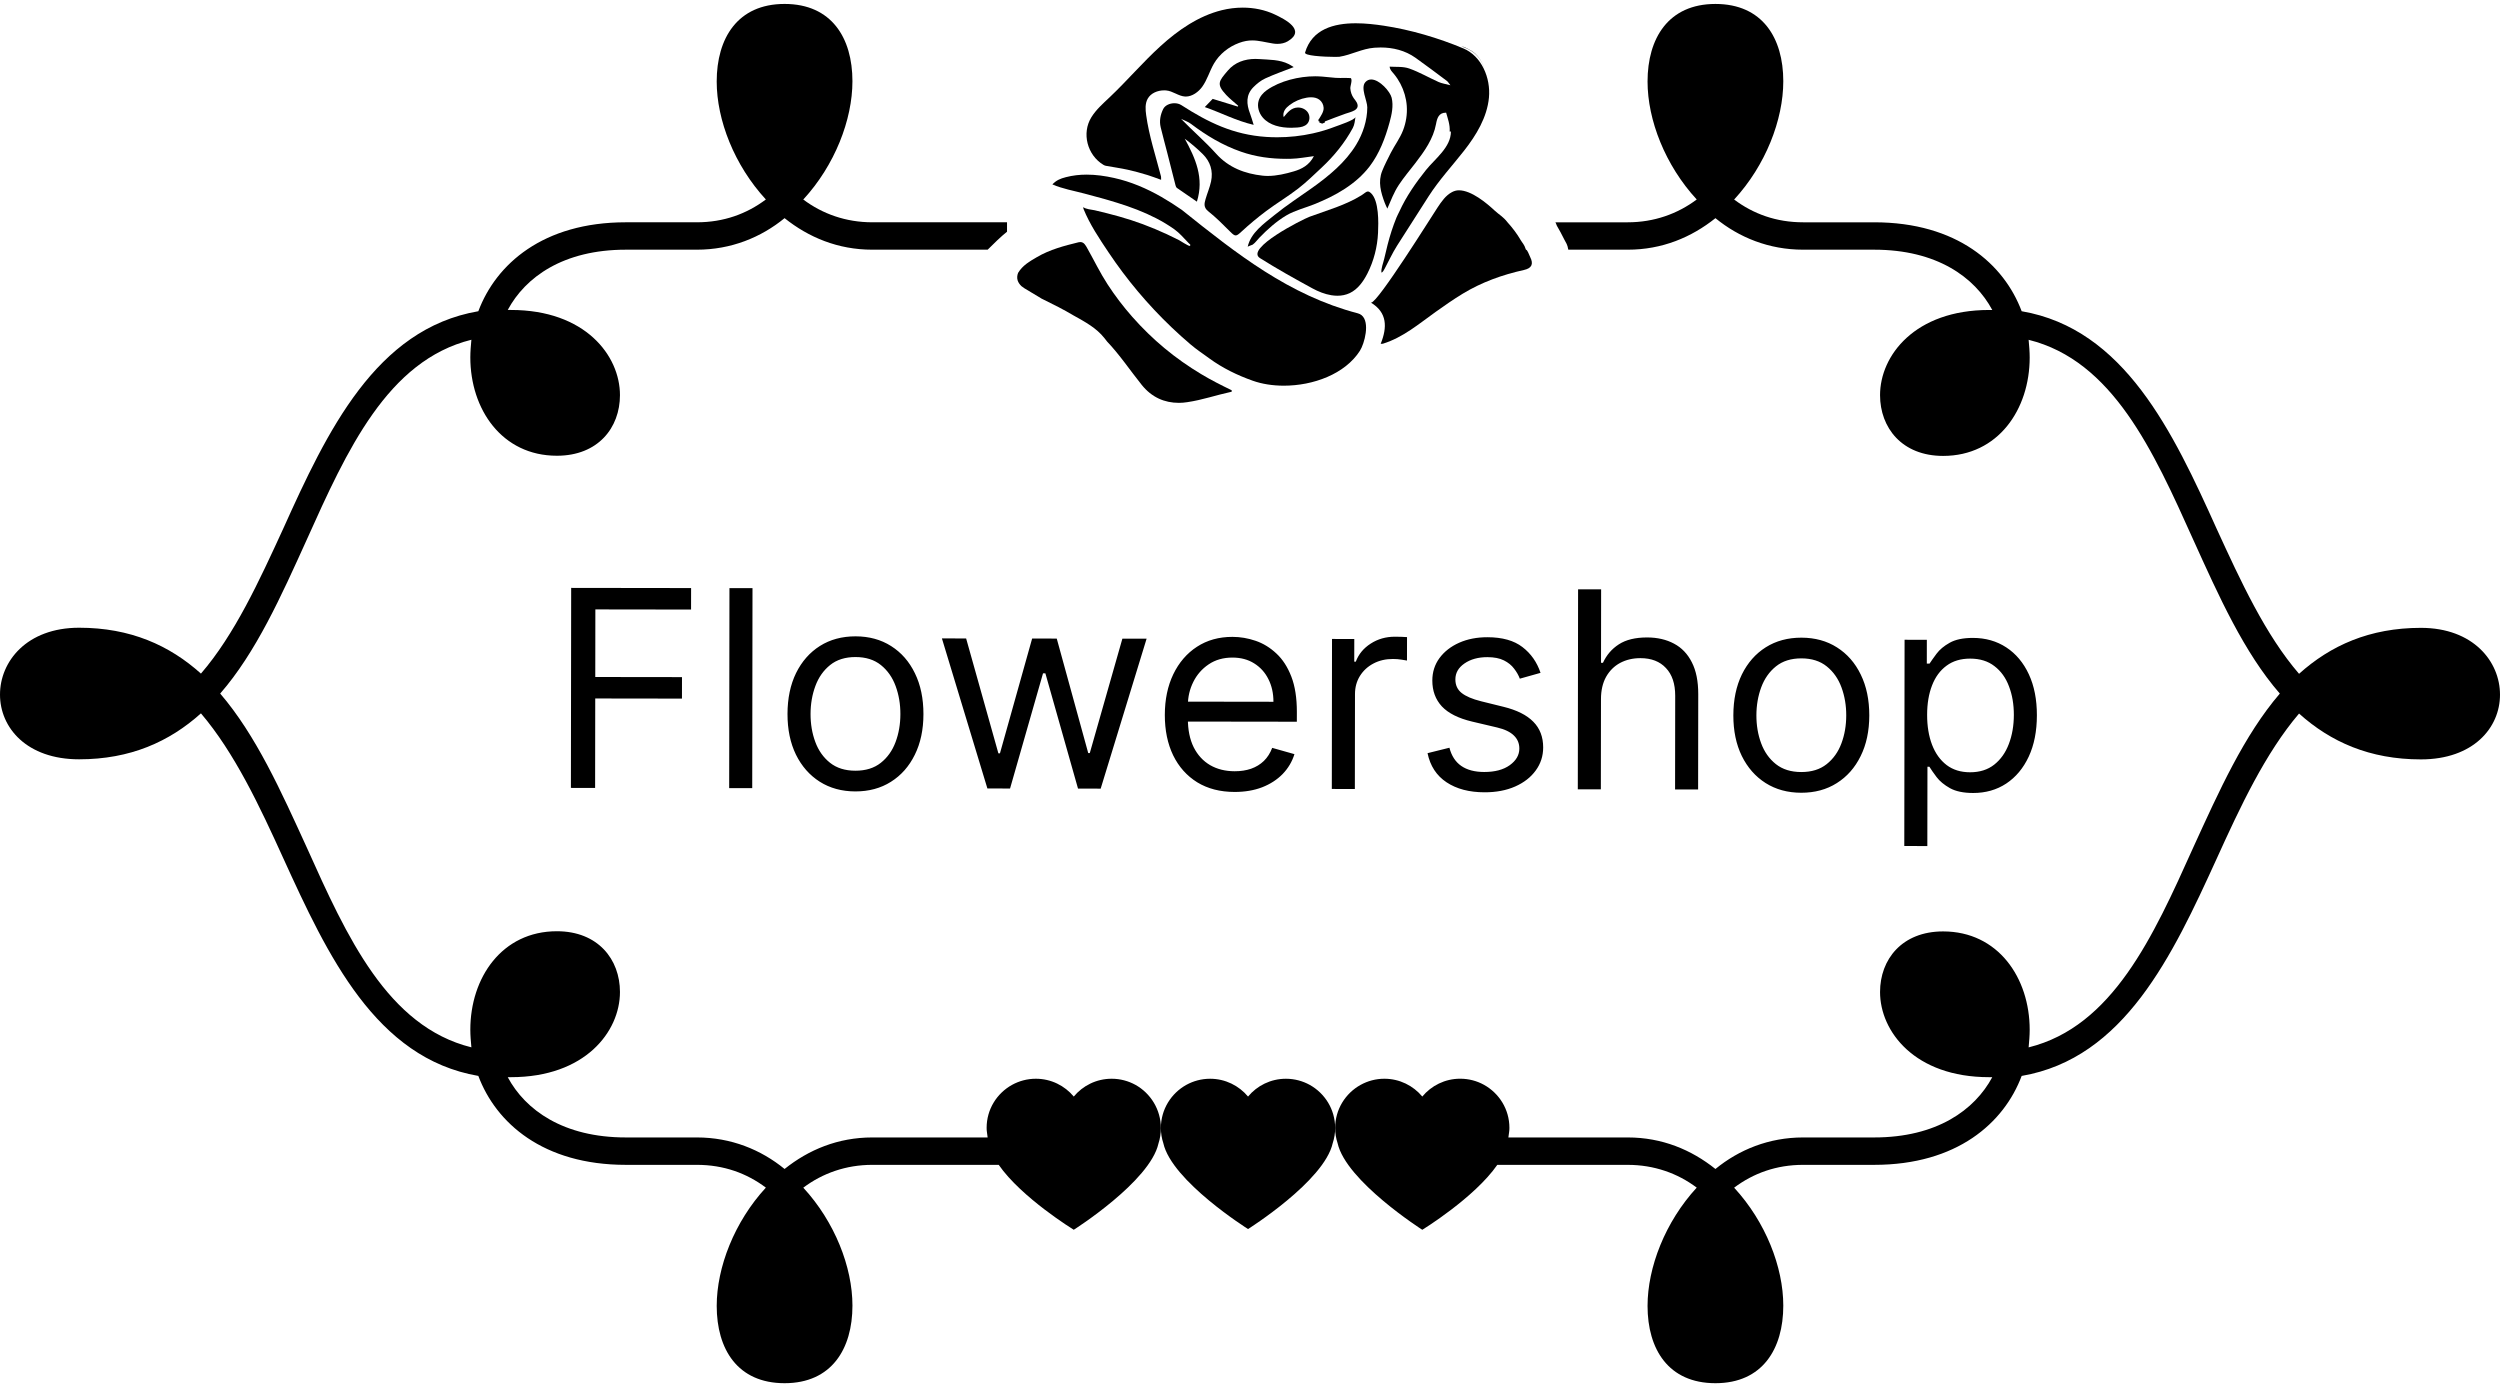 <svg width="200" height="111" viewBox="0 0 200 111" fill="none" xmlns="http://www.w3.org/2000/svg">
<path d="M125.149 19.172C125.289 19.447 125.391 19.537 125.464 19.975H130.222C132.959 19.975 135.31 18.992 137.235 17.453C139.115 18.992 141.509 19.975 144.246 19.975H149.932C154.935 19.975 157.97 22.168 159.382 24.798H159.126C153.183 24.798 150.404 28.448 150.404 31.612C150.404 34.22 152.157 36.473 155.449 36.473C159.853 36.473 162.375 32.747 162.375 28.599C162.375 28.129 162.333 27.655 162.29 27.185C169.003 28.852 172.252 36.034 175.459 43.175C177.511 47.706 179.521 52.195 182.386 55.487C179.521 58.822 177.512 63.311 175.459 67.801C172.252 74.941 169.002 82.124 162.29 83.791C162.333 83.321 162.375 82.851 162.375 82.38C162.375 78.233 159.853 74.513 155.449 74.513C152.156 74.513 150.404 76.752 150.404 79.36C150.404 82.524 153.183 86.174 159.126 86.174H159.382C157.97 88.805 154.935 90.996 149.932 90.996H144.246C141.509 90.996 139.115 91.979 137.235 93.519C135.31 91.979 132.958 90.996 130.222 90.996H120.671C120.723 90.558 120.753 90.496 120.753 90.229C120.753 88.744 119.931 87.457 118.717 86.784C118.153 86.473 117.505 86.297 116.814 86.297C115.596 86.297 114.504 86.854 113.784 87.724C113.059 86.854 111.969 86.299 110.749 86.299C110.06 86.299 109.414 86.478 108.849 86.79C107.634 87.462 106.812 88.754 106.812 90.239C106.812 90.664 106.881 91.072 107.007 91.454C107.682 94.492 113.784 98.383 113.784 98.383C113.784 98.383 117.961 95.819 119.783 93.189H130.223C132.318 93.189 134.198 93.856 135.738 95.01C133.216 97.747 131.804 101.393 131.804 104.473C131.804 107.935 133.472 110.656 137.234 110.656C140.996 110.656 142.663 107.913 142.663 104.45C142.663 101.371 141.253 97.75 138.731 95.014C140.27 93.86 142.107 93.188 144.246 93.188H149.933C156.559 93.188 160.322 89.836 161.733 86.074C169.942 84.663 173.791 76.466 177.339 68.685C179.221 64.537 181.23 60.247 183.924 57.083C186.446 59.349 189.568 60.752 193.673 60.752C197.863 60.752 200 58.226 200 55.575C200 52.923 197.863 50.228 193.673 50.228C189.568 50.228 186.446 51.639 183.924 53.905C181.23 50.784 179.263 46.508 177.339 42.318C173.833 34.536 169.943 26.309 161.733 24.898C160.322 21.136 156.56 17.784 149.933 17.784H144.246C142.107 17.784 140.27 17.117 138.731 15.963C141.253 13.227 142.663 9.579 142.663 6.5C142.663 3.037 140.996 0.316 137.234 0.316C133.472 0.316 131.804 3.059 131.804 6.523C131.804 9.601 133.216 13.223 135.738 15.959C134.198 17.113 132.318 17.784 130.223 17.784H124.421C124.463 17.784 124.506 17.99 124.55 18.06C124.737 18.366 124.951 18.778 125.149 19.172Z" fill="black"/>
<path d="M6.327 60.745C10.432 60.745 13.554 59.334 16.076 57.068C18.77 60.232 20.779 64.507 22.661 68.655C26.209 76.436 30.057 84.663 38.267 86.073C39.678 89.836 43.441 93.188 50.068 93.188H55.755C57.893 93.188 59.73 93.855 61.27 95.01C58.748 97.746 57.337 101.393 57.337 104.473C57.337 107.935 59.004 110.656 62.766 110.656C66.529 110.656 68.196 107.912 68.196 104.45C68.196 101.37 66.785 97.75 64.263 95.014C65.802 93.859 67.683 93.188 69.778 93.188H79.898C81.721 95.818 85.901 98.382 85.901 98.382C85.901 98.382 91.999 94.521 92.676 91.483C92.801 91.101 92.871 90.678 92.871 90.253C92.871 88.768 92.049 87.462 90.835 86.788C90.27 86.478 89.623 86.299 88.932 86.299C87.714 86.299 86.622 86.855 85.902 87.725C85.177 86.855 84.087 86.299 82.867 86.299C82.178 86.299 81.532 86.478 80.966 86.788C79.752 87.461 78.93 88.743 78.93 90.228C78.93 90.495 78.96 90.557 79.011 90.996H69.778C67.041 90.996 64.689 91.979 62.766 93.518C60.885 91.979 58.49 90.996 55.754 90.996H50.067C45.065 90.996 42.03 88.804 40.619 86.174H40.875C46.818 86.174 49.597 82.524 49.597 79.359C49.597 76.752 47.844 74.499 44.552 74.499C40.148 74.499 37.626 78.225 37.626 82.373C37.626 82.843 37.668 83.316 37.711 83.787C30.998 82.12 27.749 74.938 24.542 67.798C22.489 63.308 20.48 58.82 17.615 55.485C20.48 52.193 22.49 47.703 24.542 43.172C27.749 36.032 30.998 28.848 37.711 27.18C37.668 27.651 37.626 28.121 37.626 28.591C37.626 32.739 40.148 36.459 44.552 36.459C47.845 36.459 49.597 34.22 49.597 31.611C49.597 28.448 46.818 24.797 40.875 24.797H40.619C42.03 22.167 45.065 19.975 50.067 19.975H55.754C58.491 19.975 60.885 18.991 62.766 17.452C64.69 18.991 67.041 19.975 69.778 19.975H79.013C79.444 19.537 80.124 18.881 80.562 18.538V17.783H69.778C67.682 17.783 65.802 17.116 64.262 15.962C66.785 13.226 68.195 9.578 68.195 6.499C68.195 3.036 66.528 0.315 62.766 0.315C59.004 0.315 57.336 3.058 57.336 6.522C57.336 9.6 58.747 13.222 61.269 15.958C59.729 17.112 57.892 17.783 55.754 17.783H50.067C43.441 17.783 39.678 21.134 38.267 24.898C30.058 26.308 26.167 34.505 22.661 42.287C20.737 46.477 18.77 50.767 16.076 53.888C13.554 51.623 10.432 50.218 6.328 50.218C2.138 50.219 0 52.916 0 55.568C0 58.219 2.138 60.745 6.327 60.745Z" fill="black"/>
<path d="M100.2 19.578C100.209 19.572 100.218 19.566 100.227 19.56C100.427 19.419 100.582 19.188 100.752 19.014C101.394 18.352 102.111 17.706 102.907 17.234C103.609 16.819 104.461 16.62 105.222 16.308C106.861 15.636 108.472 14.744 109.567 13.313C110.352 12.286 110.818 11.049 111.162 9.801C111.339 9.156 111.489 8.473 111.333 7.822C111.216 7.331 110.371 6.358 109.696 6.358C109.528 6.358 109.371 6.418 109.238 6.56C108.808 7.018 109.386 8.057 109.383 8.588C109.378 9.637 109.039 10.679 108.497 11.571C107.64 12.983 106.331 14.059 104.987 15.02C103.975 15.743 102.927 16.417 101.961 17.203C101.127 17.882 100.043 18.629 99.814 19.757C99.827 19.695 100.142 19.615 100.2 19.578Z" fill="black"/>
<path d="M108.059 6.25C108.056 6.249 108.056 6.248 108.053 6.247C107.923 6.237 107.793 6.234 107.662 6.234C107.51 6.234 107.357 6.238 107.204 6.238C107.087 6.238 106.969 6.236 106.851 6.228C106.374 6.196 105.902 6.122 105.424 6.107C105.354 6.105 105.282 6.103 105.211 6.103C103.921 6.103 102.399 6.471 101.351 7.208C101.051 7.42 100.792 7.712 100.689 8.066C100.556 8.526 100.71 9.041 101.022 9.405C101.569 10.041 102.467 10.222 103.294 10.222C103.461 10.222 103.625 10.215 103.783 10.202C104.068 10.18 104.373 10.121 104.57 9.914C104.792 9.681 104.813 9.292 104.644 9.018C104.48 8.754 104.166 8.601 103.854 8.601C103.843 8.601 103.831 8.601 103.819 8.601C103.292 8.621 103.001 8.997 102.696 9.369C102.636 9.187 102.678 8.984 102.772 8.818C102.868 8.653 103.011 8.521 103.163 8.406C103.565 8.102 104.039 7.897 104.536 7.814C104.65 7.795 104.766 7.783 104.883 7.783C105.117 7.783 105.345 7.831 105.535 7.965C105.748 8.115 105.879 8.368 105.891 8.628C105.905 8.953 105.662 9.282 105.503 9.546C105.502 9.548 105.475 9.555 105.475 9.555C105.46 9.688 105.489 9.742 105.607 9.742C105.624 9.742 105.551 9.764 105.551 9.762V9.805C105.551 9.805 105.772 9.89 105.775 9.89H105.775C105.776 9.89 105.989 9.802 105.989 9.802V9.716C106.427 9.542 107.058 9.305 107.643 9.094C108.031 8.953 108.874 8.827 108.535 8.189C108.471 8.068 108.377 7.967 108.298 7.855C108.136 7.625 108.044 7.348 108.027 7.067C108.021 6.974 108.065 6.811 108.095 6.654C108.127 6.483 108.143 6.316 108.059 6.25Z" fill="black"/>
<path d="M88.268 13.184C88.327 13.219 88.394 13.251 88.461 13.263C89.045 13.37 89.635 13.452 90.216 13.578C90.741 13.692 91.26 13.842 91.775 13.995C92.135 14.103 92.486 14.244 92.888 14.386C92.884 14.237 92.894 14.169 92.878 14.108C92.459 12.482 91.922 10.874 91.693 9.206C91.632 8.764 91.599 8.287 91.816 7.897C92.069 7.446 92.611 7.228 93.133 7.228C93.183 7.228 93.233 7.23 93.283 7.234C93.831 7.278 94.275 7.694 94.81 7.723C94.829 7.723 94.847 7.724 94.866 7.724C95.385 7.724 95.887 7.344 96.177 6.942C96.581 6.382 96.764 5.694 97.109 5.097C97.555 4.326 98.29 3.743 99.121 3.435C99.52 3.287 99.859 3.234 100.18 3.234C100.71 3.234 101.195 3.378 101.837 3.481C101.955 3.5 102.075 3.51 102.196 3.51C102.487 3.51 102.778 3.449 103.027 3.3C104.524 2.406 102.763 1.528 101.985 1.16C101.188 0.784 100.304 0.61 99.421 0.61C98.855 0.61 98.289 0.681 97.746 0.815C95.882 1.276 94.247 2.408 92.828 3.702C91.407 4.997 90.16 6.469 88.764 7.789C88.242 8.283 87.692 8.765 87.313 9.375C86.518 10.654 86.979 12.406 88.268 13.184Z" fill="black"/>
<path d="M89.379 16.225C90.444 16.556 91.494 16.948 92.487 17.459C92.987 17.718 93.471 18.006 93.93 18.331C94.379 18.65 94.7 19.045 95.082 19.438C95.154 19.512 95.307 19.595 95.18 19.672C95.177 19.674 95.173 19.674 95.168 19.674C95.054 19.674 94.392 19.248 94.295 19.198C93.984 19.04 93.671 18.887 93.354 18.74C92.722 18.447 92.078 18.178 91.424 17.934C90.165 17.463 88.883 17.128 87.579 16.822C87.344 16.767 86.846 16.74 86.662 16.566C86.667 16.632 86.666 16.669 86.675 16.698C86.676 16.703 86.678 16.707 86.68 16.712C87.18 17.951 87.95 19.094 88.688 20.197C89.41 21.276 90.191 22.316 91.027 23.311C91.879 24.326 92.788 25.293 93.747 26.206C94.232 26.668 94.73 27.116 95.24 27.55C95.727 27.964 96.232 28.298 96.742 28.67C97.804 29.446 98.98 30.018 100.217 30.457C100.961 30.722 101.82 30.855 102.708 30.855C105.05 30.855 107.597 29.93 108.792 28.064C109.157 27.494 109.621 25.784 108.928 25.217C108.844 25.149 108.744 25.097 108.625 25.066C103.119 23.625 98.919 20.291 94.546 16.791C94.018 16.424 93.477 16.077 92.918 15.756C91.734 15.076 90.461 14.532 89.125 14.236C88.404 14.075 87.669 13.97 86.935 13.97C86.378 13.97 85.822 14.031 85.272 14.173C84.812 14.292 84.517 14.417 84.191 14.751C84.984 15.102 85.919 15.263 86.756 15.487C87.635 15.722 88.513 15.954 89.379 16.225ZM84.347 14.798C84.341 14.794 84.337 14.791 84.331 14.787C84.362 14.796 84.396 14.802 84.427 14.805C84.401 14.802 84.374 14.8 84.347 14.798Z" fill="black"/>
<path d="M100.799 20.649C102.162 21.511 103.573 22.293 104.991 23.068C105.46 23.324 105.984 23.535 106.511 23.619C106.673 23.645 106.835 23.659 106.995 23.659C107.337 23.659 107.672 23.595 107.986 23.445C108.628 23.137 109.066 22.52 109.39 21.886C109.904 20.877 110.191 19.756 110.243 18.625C110.281 17.817 110.328 16.053 109.672 15.443C109.579 15.356 109.504 15.321 109.433 15.321C109.284 15.321 109.155 15.475 108.923 15.62C107.645 16.416 106.174 16.821 104.773 17.337C104.187 17.554 99.578 19.883 100.799 20.649Z" fill="black"/>
<path d="M97.015 7.91C96.844 8.087 96.634 8.306 96.383 8.566C97.707 9.025 98.872 9.657 100.293 9.989C100.169 9.599 100.1 9.336 100.002 9.083C99.712 8.328 99.659 7.595 100.271 6.975C100.546 6.696 100.873 6.436 101.224 6.273C101.947 5.94 102.703 5.678 103.496 5.368C103.359 5.284 103.239 5.2 103.111 5.134C102.36 4.753 101.534 4.784 100.728 4.725C100.629 4.718 100.528 4.714 100.43 4.714C99.575 4.714 98.78 4.991 98.225 5.648C97.521 6.482 97.269 6.715 98.099 7.599C98.393 7.91 98.737 8.176 99.057 8.462C99.046 8.484 99.035 8.506 99.024 8.528C98.364 8.325 97.705 8.121 97.015 7.91Z" fill="black"/>
<path d="M81.709 22.887C81.71 22.888 81.712 22.888 81.712 22.889C81.786 22.951 81.862 23.007 81.942 23.056C82.401 23.337 82.864 23.618 83.329 23.891C83.331 23.892 83.332 23.892 83.333 23.894C83.369 23.91 83.403 23.929 83.439 23.945C84.27 24.35 85.098 24.768 85.891 25.241C85.9 25.246 85.91 25.25 85.919 25.256C86.805 25.753 87.708 26.23 88.359 27.056C88.424 27.138 88.486 27.219 88.551 27.301C88.551 27.303 88.55 27.305 88.551 27.306C89.577 28.381 90.401 29.623 91.34 30.793C92.138 31.786 93.154 32.228 94.312 32.228C94.548 32.228 94.734 32.21 94.978 32.174C96.204 31.995 97.221 31.623 98.536 31.337C98.536 31.298 98.536 31.26 98.536 31.221C97.659 30.796 96.904 30.414 96.097 29.931C94.013 28.683 92.193 27.172 90.584 25.348C89.86 24.528 89.196 23.656 88.601 22.739C87.998 21.812 87.526 20.823 86.982 19.862C86.853 19.634 86.721 19.364 86.424 19.364C86.381 19.364 86.335 19.369 86.284 19.382C85.13 19.663 83.984 19.965 82.948 20.573C82.376 20.907 81.807 21.231 81.449 21.828C81.447 21.828 81.447 21.83 81.447 21.831C81.371 22.027 81.351 22.24 81.413 22.44C81.469 22.611 81.58 22.759 81.709 22.887Z" fill="black"/>
<path d="M105.197 4.468C105.733 4.529 106.412 4.552 106.816 4.552C106.986 4.552 107.108 4.548 107.149 4.542C108.118 4.387 108.956 3.895 109.951 3.818C110.118 3.804 110.285 3.798 110.452 3.798C111.44 3.798 112.411 4.036 113.235 4.619C114.086 5.222 114.919 5.854 115.756 6.479C115.837 6.539 115.888 6.639 116.034 6.82C115.637 6.715 115.347 6.676 115.089 6.561C114.304 6.21 113.552 5.768 112.743 5.482C112.245 5.306 111.689 5.365 111.17 5.332C111.2 5.599 111.348 5.714 111.518 5.921C111.715 6.161 111.887 6.422 112.032 6.697C112.32 7.247 112.498 7.857 112.542 8.477C112.588 9.137 112.483 9.806 112.245 10.423C111.996 11.071 111.569 11.626 111.256 12.242C111.018 12.713 110.773 13.184 110.577 13.672C110.223 14.55 110.469 15.398 110.781 16.23C110.838 16.381 110.914 16.532 110.986 16.69C111.278 16.027 111.503 15.402 111.908 14.789C112.312 14.178 112.778 13.632 113.225 13.052C113.961 12.097 114.666 11.103 114.883 9.917C114.967 9.457 115.101 9.014 115.668 9.014C115.675 9.014 115.683 9.014 115.691 9.014C115.81 9.453 116.016 9.979 115.973 10.521C115.973 10.525 116.073 10.525 116.073 10.523C116.073 11.791 114.802 12.7 114.079 13.6C113.264 14.617 112.498 15.719 111.956 16.907C111.88 17.073 111.783 17.24 111.715 17.41C111.43 18.112 111.197 18.838 111.009 19.572C110.914 19.947 110.82 20.323 110.737 20.701C110.667 21.018 110.472 21.491 110.516 21.806C110.622 21.793 110.719 21.594 110.77 21.5C111.1 20.887 111.389 20.248 111.761 19.661C112.6 18.333 113.449 17.011 114.298 15.69C115.134 14.39 116.178 13.267 117.128 12.054C118.105 10.807 118.966 9.387 119.116 7.81C119.264 6.234 118.527 4.486 117.067 3.873C115.067 3.034 112.845 2.379 110.7 2.056C110.022 1.954 109.243 1.862 108.465 1.862C106.708 1.862 104.959 2.33 104.406 4.203C104.369 4.331 104.728 4.414 105.197 4.468ZM116.074 10.504C116.074 10.509 116.073 10.513 116.073 10.518C116.073 10.507 116.073 10.492 116.074 10.504Z" fill="black"/>
<path d="M116.166 15.365C115.654 15.63 115.312 16.137 114.993 16.617C114.553 17.276 110.231 24.21 109.691 24.21C109.683 24.21 109.674 24.21 109.667 24.206C110.986 24.996 110.989 26.185 110.454 27.506C110.561 27.5 110.602 27.506 110.638 27.495C112.249 26.994 113.507 25.912 114.845 24.957C115.558 24.448 116.278 23.946 117.025 23.492C118.541 22.573 120.19 21.981 121.917 21.598C122.535 21.461 122.702 21.13 122.413 20.561C122.31 20.358 122.193 19.975 122.075 19.975C121.936 19.537 121.793 19.446 121.658 19.213C121.365 18.706 120.997 18.222 120.6 17.784C120.267 17.345 119.915 17.166 119.561 16.836C118.945 16.262 117.717 15.224 116.71 15.224C116.519 15.224 116.336 15.276 116.166 15.365Z" fill="black"/>
<path d="M118.735 5.423C118.731 5.41 118.727 5.398 118.724 5.385C118.524 4.845 118.207 4.365 117.705 4.055C117.518 3.939 117.32 3.85 117.117 3.758C117.067 3.744 117.017 3.731 116.966 3.719C116.948 3.716 116.931 3.711 116.915 3.707C117.189 3.805 117.456 3.923 117.703 4.076C118.215 4.391 118.536 4.871 118.735 5.423Z" fill="black"/>
<path d="M96.443 15.934C96.342 16.284 96.275 16.594 96.657 16.899C97.286 17.401 97.859 17.976 98.429 18.548C98.621 18.74 98.738 18.834 98.855 18.834C98.975 18.834 99.096 18.735 99.301 18.546C99.936 17.959 100.603 17.401 101.295 16.883C102.129 16.259 103.029 15.723 103.853 15.086C104.517 14.575 105.117 13.981 105.731 13.409C106.724 12.481 107.575 11.437 108.224 10.239C108.37 9.971 108.388 9.655 108.439 9.359C108.398 9.6 107.067 10.034 106.835 10.123C106.251 10.351 105.649 10.532 105.038 10.669C104.1 10.879 103.139 10.982 102.179 10.982C101.883 10.982 101.588 10.973 101.292 10.953C98.673 10.779 96.65 9.79 94.507 8.409C94.346 8.306 94.15 8.258 93.951 8.258C93.578 8.258 93.199 8.429 93.055 8.724C92.831 9.182 92.733 9.676 92.855 10.184C93.019 10.859 93.201 11.528 93.374 12.2C93.597 13.076 93.816 13.952 94.042 14.827C94.062 14.903 94.099 14.996 94.159 15.038C94.669 15.397 95.186 15.747 95.751 16.133C96.347 14.238 95.635 12.662 94.781 11.096C95.3 11.485 95.777 11.888 96.22 12.326C96.829 12.929 97.062 13.678 96.885 14.516C96.781 14.997 96.58 15.459 96.443 15.934ZM94.488 9.511C94.753 9.641 95.047 9.735 95.278 9.91C96.508 10.841 97.803 11.62 99.274 12.133C100.469 12.552 101.682 12.707 102.918 12.707C103.049 12.707 103.181 12.705 103.313 12.701C103.886 12.687 104.458 12.572 105.111 12.492C104.74 13.222 104.117 13.529 103.524 13.704C102.853 13.904 102.126 14.075 101.428 14.075C101.285 14.075 101.142 14.068 101.001 14.052C99.606 13.897 98.302 13.422 97.293 12.299C96.422 11.331 95.426 10.476 94.488 9.511Z" fill="black"/>
<path d="M104.776 86.789C104.211 86.478 103.563 86.3 102.874 86.3C101.654 86.3 100.563 86.855 99.843 87.726C99.118 86.855 98.028 86.3 96.808 86.3C96.119 86.3 95.473 86.478 94.907 86.789C93.693 87.462 92.871 88.754 92.871 90.239C92.871 90.664 92.94 91.072 93.066 91.454C93.741 94.492 99.843 98.323 99.843 98.323C99.843 98.323 105.94 94.492 106.617 91.454C106.743 91.072 106.812 90.664 106.812 90.239C106.812 88.754 105.99 87.463 104.776 86.789Z" fill="black"/>
<path d="M45.672 63.032L45.694 47.032L55.288 47.045L55.285 48.764L47.629 48.753L47.622 54.16L54.559 54.169L54.557 55.888L47.619 55.878L47.609 63.035L45.672 63.032ZM60.2 47.052L60.178 63.052L58.334 63.05L58.356 47.05L60.2 47.052ZM68.429 63.314C67.346 63.312 66.396 63.053 65.579 62.536C64.767 62.019 64.132 61.297 63.675 60.37C63.224 59.442 62.998 58.358 63 57.118C63.002 55.868 63.23 54.778 63.684 53.846C64.144 52.914 64.781 52.191 65.594 51.677C66.412 51.162 67.363 50.906 68.447 50.907C69.53 50.909 70.477 51.168 71.289 51.685C72.106 52.202 72.74 52.926 73.192 53.859C73.649 54.792 73.877 55.884 73.875 57.134C73.874 58.373 73.643 59.456 73.183 60.383C72.729 61.309 72.092 62.03 71.274 62.544C70.461 63.059 69.512 63.315 68.429 63.314ZM68.431 61.657C69.254 61.658 69.932 61.449 70.463 61.027C70.995 60.606 71.389 60.052 71.645 59.365C71.902 58.678 72.03 57.933 72.031 57.131C72.033 56.329 71.906 55.581 71.652 54.889C71.398 54.195 71.005 53.635 70.475 53.207C69.944 52.779 69.267 52.565 68.444 52.564C67.621 52.562 66.944 52.775 66.412 53.201C65.88 53.628 65.486 54.187 65.23 54.88C64.974 55.572 64.845 56.319 64.844 57.121C64.843 57.923 64.969 58.668 65.224 59.356C65.478 60.044 65.87 60.599 66.401 61.022C66.932 61.444 67.609 61.656 68.431 61.657ZM78.992 63.078L75.353 51.073L77.29 51.076L79.871 60.267L79.996 60.267L82.571 51.083L84.54 51.086L87.058 60.246L87.183 60.246L89.79 51.094L91.728 51.096L88.054 63.091L86.242 63.089L83.63 53.866L83.442 53.866L80.804 63.081L78.992 63.078ZM98.771 63.356C97.615 63.355 96.618 63.098 95.78 62.586C94.947 62.069 94.305 61.35 93.853 60.427C93.406 59.5 93.184 58.421 93.186 57.192C93.187 55.963 93.413 54.88 93.862 53.943C94.317 53.001 94.948 52.267 95.756 51.742C96.569 51.212 97.517 50.948 98.601 50.95C99.226 50.95 99.843 51.056 100.452 51.265C101.061 51.474 101.615 51.813 102.114 52.283C102.614 52.747 103.011 53.362 103.307 54.128C103.603 54.894 103.75 55.837 103.749 56.957L103.747 57.738L94.498 57.725L94.5 56.131L101.875 56.142C101.876 55.465 101.741 54.86 101.471 54.329C101.206 53.797 100.826 53.377 100.332 53.069C99.843 52.761 99.265 52.607 98.598 52.606C97.864 52.605 97.228 52.786 96.691 53.15C96.16 53.509 95.75 53.977 95.463 54.555C95.176 55.132 95.031 55.752 95.031 56.413L95.029 57.476C95.028 58.382 95.183 59.151 95.495 59.781C95.811 60.407 96.251 60.884 96.813 61.213C97.375 61.536 98.028 61.699 98.773 61.7C99.257 61.701 99.695 61.633 100.086 61.499C100.482 61.359 100.823 61.151 101.11 60.875C101.397 60.594 101.619 60.246 101.776 59.829L103.556 60.332C103.368 60.935 103.052 61.466 102.609 61.924C102.165 62.377 101.618 62.73 100.967 62.984C100.315 63.233 99.583 63.357 98.771 63.356ZM106.545 63.117L106.561 51.117L108.343 51.12L108.34 52.932L108.465 52.932C108.685 52.339 109.081 51.858 109.655 51.489C110.228 51.12 110.874 50.936 111.593 50.937C111.728 50.937 111.898 50.94 112.101 50.945C112.304 50.951 112.457 50.959 112.562 50.969L112.559 52.844C112.497 52.828 112.353 52.805 112.129 52.773C111.911 52.736 111.679 52.718 111.434 52.718C110.851 52.717 110.33 52.839 109.871 53.083C109.418 53.322 109.058 53.654 108.792 54.081C108.531 54.503 108.4 54.984 108.399 55.526L108.388 63.12L106.545 63.117ZM123.243 53.828L121.586 54.294C121.483 54.018 121.329 53.75 121.126 53.489C120.929 53.223 120.658 53.004 120.315 52.832C119.971 52.659 119.531 52.573 118.995 52.572C118.261 52.571 117.648 52.739 117.158 53.077C116.673 53.41 116.431 53.834 116.43 54.35C116.429 54.808 116.595 55.17 116.928 55.436C117.261 55.702 117.782 55.925 118.49 56.102L120.271 56.542C121.343 56.804 122.142 57.204 122.667 57.741C123.193 58.273 123.455 58.959 123.454 59.797C123.453 60.484 123.254 61.099 122.857 61.64C122.466 62.181 121.918 62.607 121.215 62.919C120.511 63.23 119.693 63.386 118.761 63.384C117.537 63.383 116.524 63.115 115.723 62.583C114.922 62.051 114.415 61.274 114.203 60.253L115.954 59.818C116.119 60.464 116.434 60.949 116.897 61.272C117.365 61.596 117.977 61.758 118.732 61.759C119.591 61.76 120.274 61.579 120.78 61.215C121.291 60.846 121.546 60.404 121.547 59.888C121.548 59.471 121.402 59.122 121.111 58.841C120.82 58.554 120.372 58.34 119.768 58.198L117.769 57.727C116.67 57.465 115.864 57.06 115.349 56.512C114.839 55.959 114.585 55.269 114.586 54.441C114.587 53.764 114.778 53.165 115.159 52.645C115.545 52.124 116.069 51.716 116.731 51.42C117.398 51.124 118.153 50.977 118.997 50.978C120.185 50.98 121.117 51.242 121.793 51.763C122.475 52.285 122.958 52.973 123.243 53.828ZM128.078 55.928L128.068 63.147L126.224 63.145L126.247 47.145L128.09 47.147L128.082 53.022L128.238 53.022C128.521 52.403 128.943 51.911 129.506 51.548C130.074 51.179 130.83 50.995 131.773 50.996C132.59 50.997 133.306 51.162 133.92 51.491C134.534 51.815 135.01 52.313 135.348 52.986C135.691 53.653 135.861 54.502 135.86 55.533L135.849 63.158L134.006 63.156L134.016 55.656C134.017 54.702 133.771 53.965 133.277 53.444C132.788 52.917 132.109 52.653 131.239 52.652C130.635 52.651 130.093 52.778 129.613 53.032C129.139 53.287 128.764 53.659 128.487 54.148C128.215 54.637 128.079 55.231 128.078 55.928ZM144.097 63.42C143.014 63.418 142.063 63.159 141.246 62.642C140.435 62.126 139.8 61.403 139.343 60.475C138.891 59.548 138.666 58.464 138.668 57.225C138.67 55.975 138.898 54.884 139.352 53.952C139.812 53.02 140.448 52.297 141.262 51.783C142.08 51.268 143.031 51.012 144.114 51.013C145.198 51.015 146.145 51.274 146.957 51.791C147.774 52.308 148.408 53.032 148.86 53.965C149.317 54.898 149.545 55.99 149.543 57.24C149.541 58.479 149.311 59.562 148.851 60.489C148.397 61.415 147.76 62.136 146.942 62.65C146.129 63.165 145.18 63.421 144.097 63.42ZM144.099 61.763C144.922 61.765 145.6 61.555 146.131 61.133C146.663 60.712 147.057 60.158 147.313 59.471C147.57 58.784 147.698 58.039 147.699 57.237C147.701 56.435 147.574 55.688 147.32 54.995C147.065 54.301 146.673 53.741 146.142 53.313C145.612 52.885 144.935 52.671 144.112 52.67C143.289 52.669 142.612 52.881 142.08 53.307C141.548 53.734 141.154 54.293 140.898 54.986C140.642 55.678 140.513 56.425 140.512 57.227C140.511 58.029 140.637 58.774 140.892 59.462C141.146 60.15 141.538 60.705 142.069 61.128C142.6 61.55 143.276 61.762 144.099 61.763ZM152.343 67.681L152.366 51.181L154.147 51.184L154.145 53.09L154.363 53.09C154.499 52.882 154.687 52.617 154.927 52.294C155.172 51.966 155.522 51.675 155.975 51.421C156.434 51.161 157.054 51.032 157.835 51.033C158.845 51.034 159.736 51.288 160.506 51.794C161.276 52.3 161.877 53.017 162.308 53.945C162.739 54.873 162.953 55.967 162.951 57.227C162.95 58.498 162.732 59.599 162.298 60.531C161.865 61.458 161.265 62.175 160.498 62.685C159.732 63.189 158.849 63.44 157.849 63.439C157.078 63.438 156.461 63.309 155.998 63.053C155.535 62.792 155.178 62.498 154.929 62.169C154.679 61.836 154.487 61.559 154.352 61.34L154.196 61.34L154.187 67.684L152.343 67.681ZM154.17 57.184C154.169 58.09 154.301 58.89 154.565 59.583C154.83 60.271 155.217 60.81 155.727 61.202C156.237 61.588 156.862 61.781 157.601 61.782C158.372 61.783 159.016 61.581 159.532 61.176C160.053 60.765 160.445 60.213 160.706 59.521C160.973 58.824 161.106 58.048 161.108 57.194C161.109 56.35 160.98 55.589 160.72 54.912C160.466 54.229 160.079 53.69 159.558 53.293C159.043 52.891 158.395 52.69 157.614 52.689C156.864 52.688 156.234 52.877 155.723 53.256C155.212 53.631 154.825 54.156 154.564 54.833C154.303 55.504 154.171 56.288 154.17 57.184Z" fill="black"/>
</svg>
